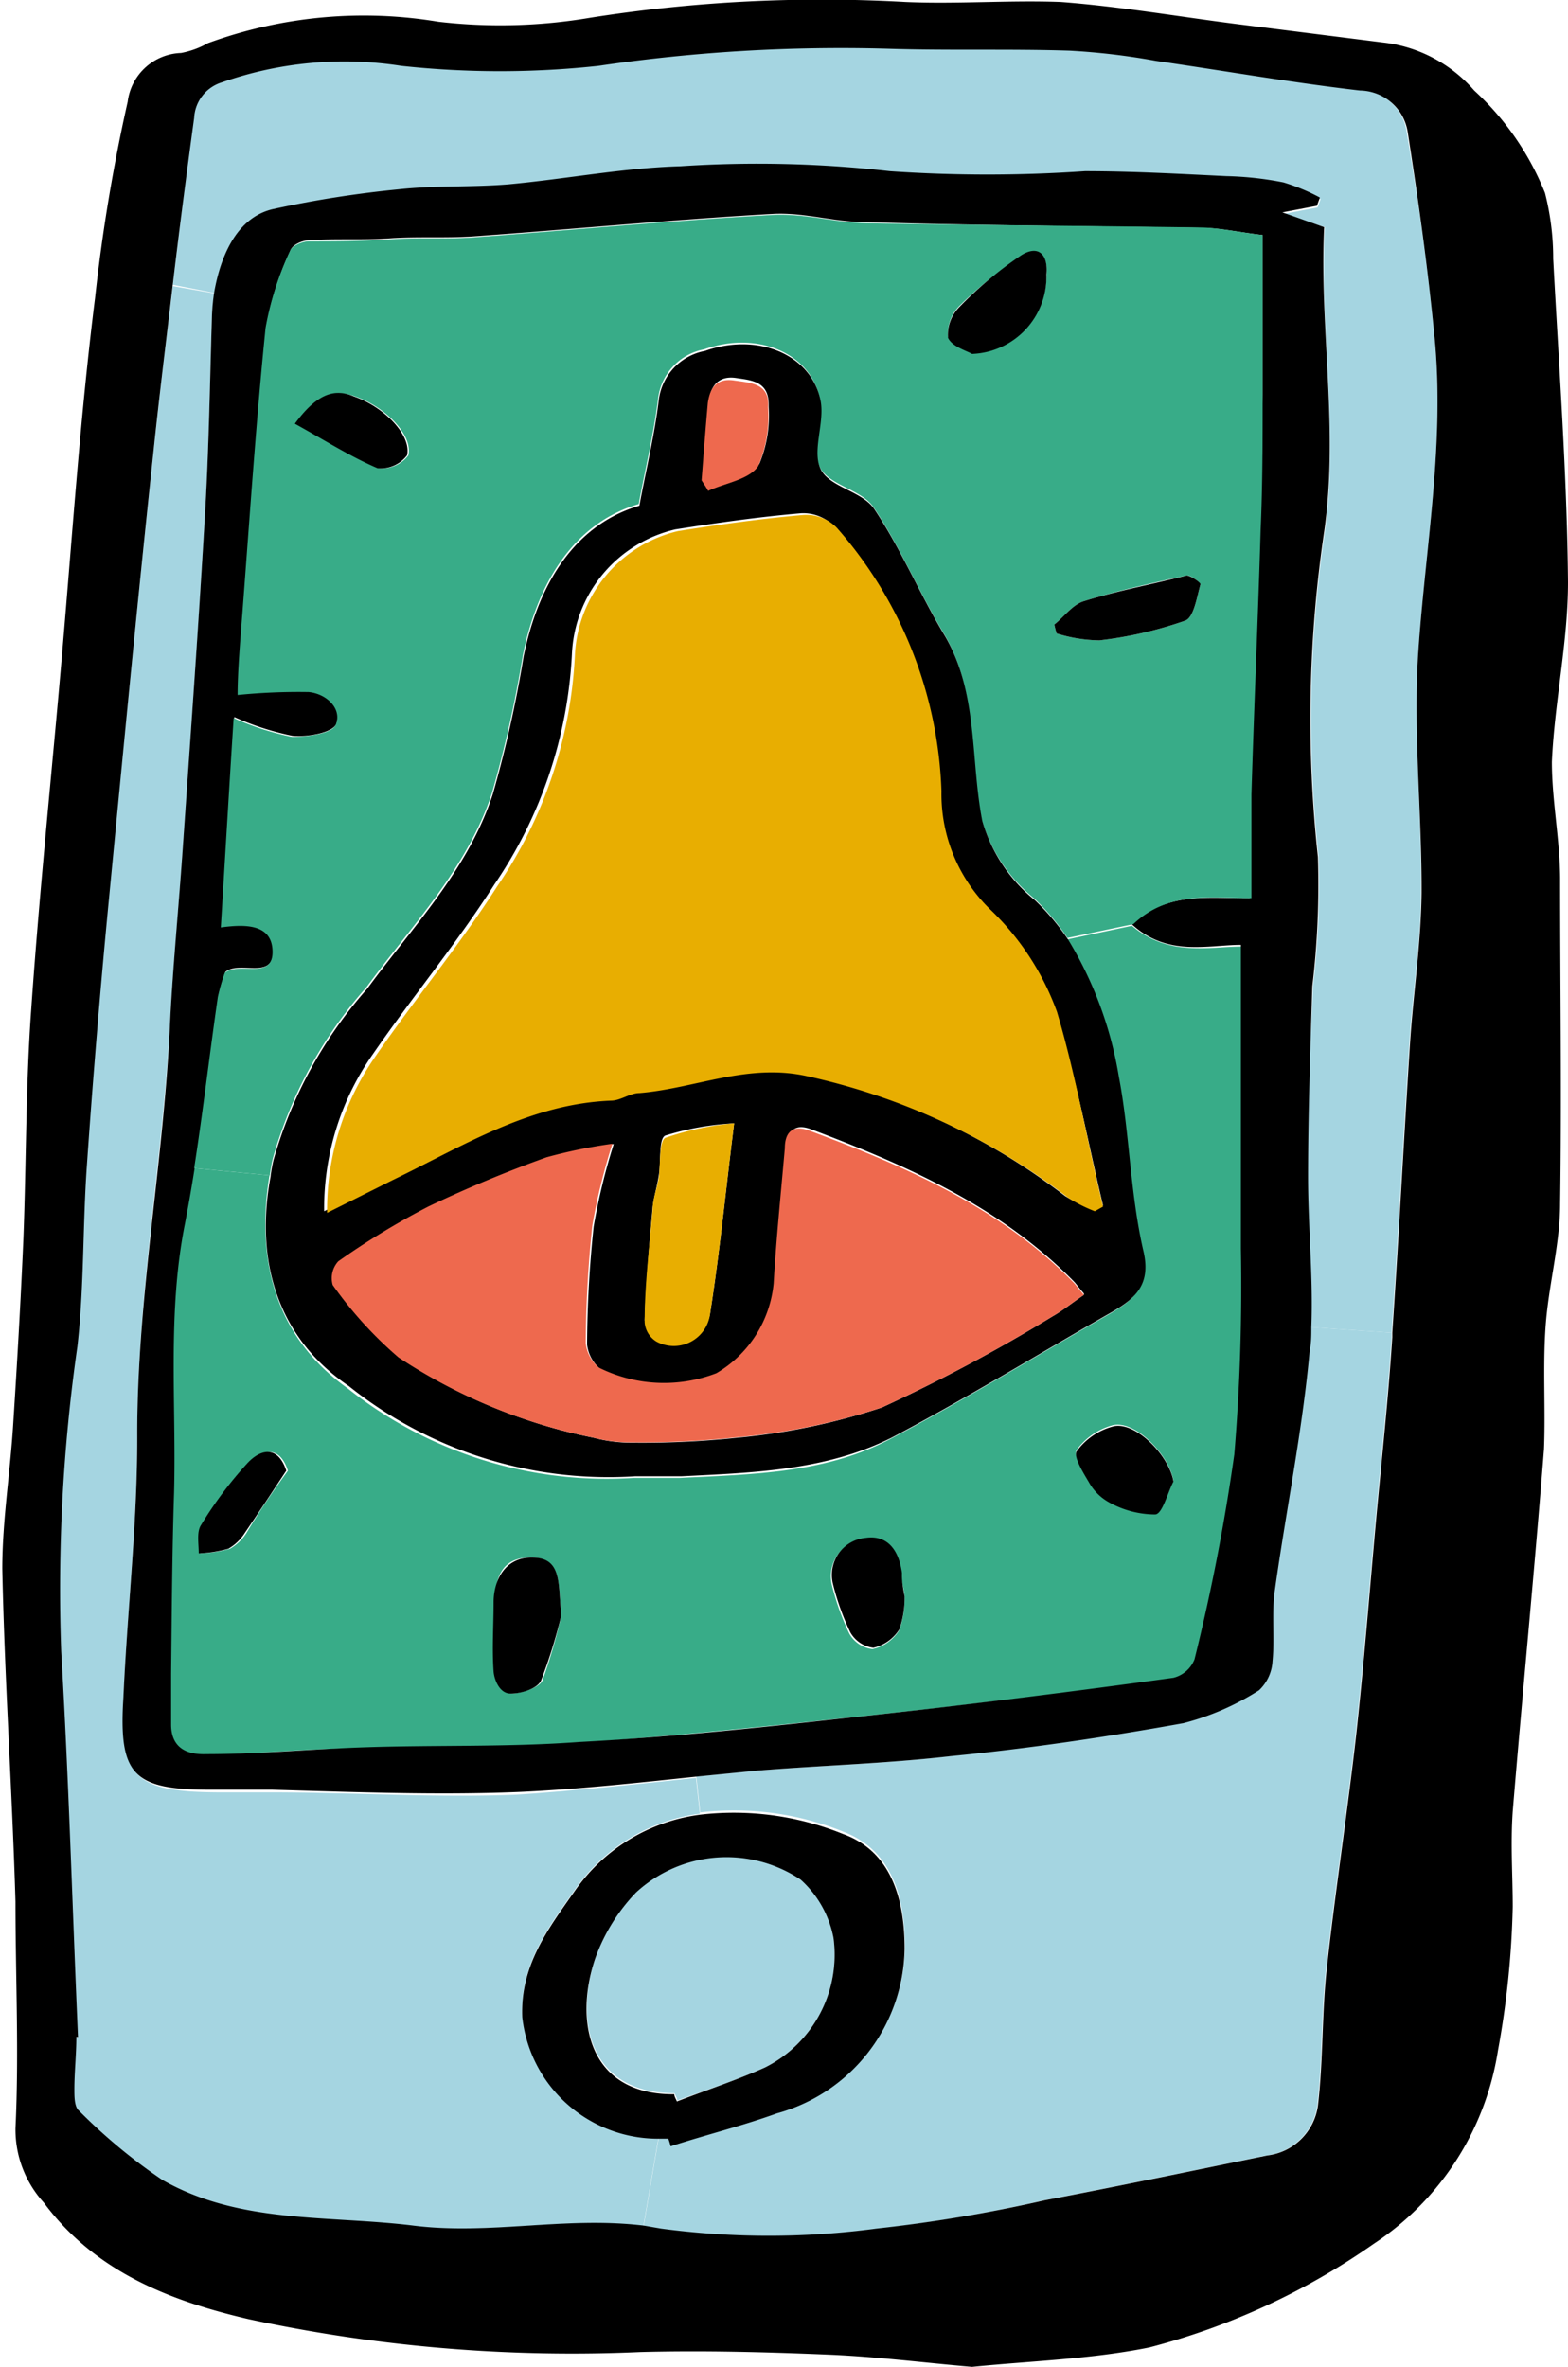<svg xmlns="http://www.w3.org/2000/svg" viewBox="0 0 47.65 71.89"><defs><style>.cls-1{fill:#38ac88;}.cls-2{fill:#a5d5e1;}.cls-3{fill:#e8ae01;}.cls-4{fill:#ee694e;}</style></defs><title>emergancy-icon</title><g id="Layer_2" data-name="Layer 2"><g id="Layer_1-2" data-name="Layer 1"><path class="cls-1" d="M38,29c0,3.11,0,6.17,0,9.23a61.75,61.75,0,0,1-.2,6.24,61.13,61.13,0,0,1-1.21,6.23.93.93,0,0,1-.64.56C33,51.61,30,52,27,52.32s-6.11.65-9.17.87c-2.15.15-4.31.09-6.46.16-1.63,0-3.26.17-4.89.21-.57,0-1.06-.18-1.06-.9,0-.51,0-1,0-1.55,0-1.83,0-3.67.09-5.5.07-2.72-.21-5.45.33-8.16.11-.57.21-1.15.3-1.72l2.3.22c-.43,2.59.2,4.92,2.35,6.45a12.64,12.64,0,0,0,8.71,2.74c.46,0,.94,0,1.41,0,2.17-.11,4.39-.13,6.37-1.17,2.28-1.2,4.48-2.55,6.72-3.83.7-.41,1.17-.8.94-1.83-.38-1.76-.39-3.6-.75-5.36a11.62,11.62,0,0,0-1.54-4.16l2-.42C35.77,29.32,37,29,38,29ZM35.35,46.23c.22,0,.38-.63.56-1-.13-.8-1.18-1.86-1.85-1.69a2,2,0,0,0-1.09.75c-.11.15.19.64.37.94a1.56,1.56,0,0,0,.61.61A2.91,2.91,0,0,0,35.35,46.23Zm-7.77,3.53a2.87,2.87,0,0,0,.16-1c0-.18-.09-.43-.11-.69-.05-.74-.47-1.16-1.1-1.07a1.13,1.13,0,0,0-1,1.39,7.67,7.67,0,0,0,.53,1.48.94.94,0,0,0,.7.47A1.27,1.27,0,0,0,27.58,49.76ZM17.31,49.3c-.11-.89.05-1.71-.88-1.74s-1.13.59-1.14,1.36-.09,1.41,0,2.1c0,.25.32.66.5.67s.83-.15.94-.39A15.52,15.52,0,0,0,17.31,49.3ZM9,44.92c-.25-.76-.76-.67-1.17-.24a12,12,0,0,0-1.42,1.89c-.14.21-.05.57-.07.86a3.76,3.76,0,0,0,.9-.14,1.43,1.43,0,0,0,.5-.48C8.1,46.21,8.5,45.6,9,44.92Z" transform="translate(-0.25 -0.25)"/><path class="cls-2" d="M25.58,59.12a3.83,3.83,0,0,1-2.09,3.93c-.87.39-1.77.68-2.66,1,0-.08-.06-.15-.08-.22-2.61,0-3.05-2.22-2.4-4.13a5.6,5.6,0,0,1,1.24-2,4.06,4.06,0,0,1,5-.39A3.18,3.18,0,0,1,25.58,59.12Z" transform="translate(-0.25 -0.25)"/><path class="cls-2" d="M21.4,54.25l.12,1.09a5.49,5.49,0,0,0-3.82,2.34c-.81,1.15-1.64,2.25-1.58,3.8a4.15,4.15,0,0,0,4.14,3.7l-.46,2.69c-2.37-.31-4.66.27-7,0-2.58-.32-5.28,0-7.64-1.39a16.93,16.93,0,0,1-2.54-2.11c-.13-.12-.13-.42-.13-.64,0-.53,0-1.06.06-1.59h.05c-.17-3.9-.28-7.81-.51-11.71a52,52,0,0,1,.49-9.25c.21-1.82.16-3.67.29-5.51q.28-4,.67-8.09C4,23,4.43,18.49,4.91,14c.18-1.69.38-3.38.59-5.06l1.26.22a6.13,6.13,0,0,0-.07.76c-.06,1.94-.09,3.88-.2,5.81-.2,3.47-.45,6.92-.69,10.38-.12,1.73-.29,3.46-.38,5.19-.23,4.19-1,8.32-1,12.54,0,2.67-.3,5.33-.42,8-.1,2.4.35,2.83,2.84,2.85H8.46c2.5,0,5,.17,7.49.07C17.77,54.64,19.59,54.44,21.4,54.25Z" transform="translate(-0.25 -0.25)"/><path class="cls-2" d="M42.54,40.73c0,.05,0,.09,0,.14-.12,1.85-.32,3.68-.49,5.52-.2,2.2-.37,4.39-.61,6.58-.27,2.39-.64,4.77-.9,7.16-.14,1.35-.1,2.73-.26,4.08a1.77,1.77,0,0,1-1.54,1.51c-2.25.46-4.5.93-6.76,1.36a45.08,45.08,0,0,1-5.11.87,24.69,24.69,0,0,1-6.54,0l-.52-.09.46-2.69h.3a2,2,0,0,1,.07.23c1.08-.32,2.18-.59,3.23-1a5.27,5.27,0,0,0,3.88-5c0-1.47-.37-2.94-1.86-3.51a8.85,8.85,0,0,0-4.36-.59l-.12-1.09,1.82-.18c2-.16,3.93-.21,5.89-.44,2.36-.27,4.72-.62,7.06-1a7.92,7.92,0,0,0,2.3-1,1.31,1.31,0,0,0,.41-.88c.07-.72,0-1.45.07-2.15.34-2.43.84-4.85,1.06-7.29,0-.23,0-.47.05-.71Z" transform="translate(-0.25 -0.25)"/><path class="cls-2" d="M43.84,10.45c.33,3.27-.29,6.5-.5,9.75-.14,2.38.12,4.79.09,7.18,0,1.52-.25,3-.35,4.55-.19,2.93-.34,5.88-.54,8.8l-2.48-.17c.06-1.5-.11-3-.1-4.56,0-1.93.11-3.86.19-5.79a26,26,0,0,0,.17-3.93,38.87,38.87,0,0,1,.19-9.88c.43-3.13-.17-6.18,0-9.25l-1.27-.4,1.05-.2.09-.25a5.92,5.92,0,0,0-1.11-.46,10,10,0,0,0-1.73-.19c-1.43-.07-2.87-.13-4.3-.15a43.42,43.42,0,0,1-5.93,0,35.65,35.65,0,0,0-6.36-.15c-1.75,0-3.49.39-5.24.55-1.1.09-2.22,0-3.32.15a32.92,32.92,0,0,0-3.82.58c-1,.22-1.6,1.18-1.79,2.52L5.5,8.9c.2-1.69.42-3.38.61-5.07A1.19,1.19,0,0,1,7,2.75a11.21,11.21,0,0,1,5.51-.52,27.71,27.71,0,0,0,6,0,50.57,50.57,0,0,1,8.78-.52c1.85.07,3.7,0,5.54.06a21,21,0,0,1,2.62.31c2.07.3,4.13.66,6.2.9A1.49,1.49,0,0,1,43,4.27C43.35,6.32,43.64,8.38,43.84,10.45Z" transform="translate(-0.25 -0.25)"/><path d="M47.9,17.93c0,1.82-.41,3.64-.49,5.46,0,1.17.24,2.34.25,3.51,0,3.3.05,6.6,0,9.91,0,1.23-.35,2.46-.44,3.71s0,2.51-.05,3.75c-.29,3.69-.65,7.37-.95,11-.07,1,0,1.94,0,2.9a27.43,27.43,0,0,1-.45,4.37A8.62,8.62,0,0,1,42,68.4a21.16,21.16,0,0,1-6.82,3.15c-1.78.36-3.62.41-5.39.59-1.49-.13-2.92-.31-4.35-.37-1.91-.08-3.82-.13-5.73-.08a46.69,46.69,0,0,1-11.91-1c-2.4-.56-4.66-1.44-6.22-3.54a3.29,3.29,0,0,1-.86-2.26c.11-2.29,0-4.59,0-6.88-.1-3.37-.33-6.74-.4-10.11,0-1.46.24-2.92.33-4.38.12-1.87.23-3.75.31-5.63.09-2.34.07-4.68.24-7,.25-3.61.63-7.21.94-10.81s.55-7.2,1-10.79A53.42,53.42,0,0,1,4.13,3.34,1.69,1.69,0,0,1,5.75,1.86a2.63,2.63,0,0,0,.82-.3,13.8,13.8,0,0,1,7-.65A16.33,16.33,0,0,0,18.18.79,45.22,45.22,0,0,1,27.76.31c1.57.07,3.16-.06,4.73,0,1.84.14,3.66.46,5.5.69l4.28.54A4.31,4.31,0,0,1,45.05,3,8.51,8.51,0,0,1,47.2,6.11a8,8,0,0,1,.25,2C47.62,11.35,47.87,14.64,47.9,17.93ZM43.34,20.2c.21-3.25.83-6.48.5-9.75-.2-2.07-.49-4.13-.81-6.18A1.49,1.49,0,0,0,41.58,3c-2.07-.24-4.13-.6-6.2-.9a21,21,0,0,0-2.62-.31c-1.84-.06-3.69,0-5.54-.06a50.57,50.57,0,0,0-8.78.52,27.71,27.71,0,0,1-6,0A11.21,11.21,0,0,0,7,2.75a1.19,1.19,0,0,0-.85,1.08C5.92,5.52,5.7,7.21,5.5,8.9S5.09,12.27,4.91,14C4.43,18.49,4,23,3.56,27.56q-.39,4.05-.67,8.09c-.13,1.84-.08,3.69-.29,5.51a52,52,0,0,0-.49,9.25c.23,3.9.34,7.81.51,11.71H2.57c0,.53-.06,1.06-.06,1.59,0,.22,0,.52.13.64a16.93,16.93,0,0,0,2.54,2.11c2.36,1.35,5.06,1.07,7.64,1.39,2.32.29,4.61-.29,7,0l.52.09a24.69,24.69,0,0,0,6.54,0A45.08,45.08,0,0,0,32,67.08c2.26-.43,4.51-.9,6.76-1.36a1.77,1.77,0,0,0,1.54-1.51c.16-1.35.12-2.73.26-4.08.26-2.39.63-4.77.9-7.16.24-2.19.41-4.38.61-6.58.17-1.84.37-3.67.49-5.52,0,0,0-.09,0-.14.2-2.92.35-5.87.54-8.8.1-1.52.33-3,.35-4.55C43.46,25,43.2,22.58,43.34,20.2Z" transform="translate(-0.25 -0.25)"/><path d="M40.49,7.15c-.15,3.07.45,6.12,0,9.25a38.87,38.87,0,0,0-.19,9.88,26,26,0,0,1-.17,3.93C40.07,32.14,40,34.07,40,36c0,1.52.16,3.06.1,4.56,0,.24,0,.48-.05.71-.22,2.44-.72,4.86-1.06,7.29-.1.7,0,1.43-.07,2.15a1.31,1.31,0,0,1-.41.88,7.92,7.92,0,0,1-2.3,1c-2.34.42-4.7.77-7.06,1-2,.23-3.93.28-5.89.44l-1.82.18c-1.81.19-3.63.39-5.45.47-2.49.1-5,0-7.49-.07H6.79C4.3,54.63,3.85,54.2,4,51.8c.12-2.67.43-5.33.42-8,0-4.22.82-8.35,1-12.54.09-1.73.26-3.46.38-5.19.24-3.46.49-6.91.69-10.38.11-1.93.14-3.87.2-5.81a6.13,6.13,0,0,1,.07-.76C7,7.78,7.58,6.82,8.55,6.6A32.92,32.92,0,0,1,12.37,6c1.1-.12,2.22-.06,3.32-.15,1.75-.16,3.49-.5,5.24-.55a35.65,35.65,0,0,1,6.36.15,43.42,43.42,0,0,0,5.93,0c1.43,0,2.87.08,4.3.15a10,10,0,0,1,1.73.19,5.92,5.92,0,0,1,1.11.46l-.09.25-1.05.2Zm-1.87,5.08c0-1.6,0-3.2,0-4.84-.75-.09-1.27-.21-1.8-.22C33.42,7.12,30,7.1,26.6,7c-1,0-1.93-.31-2.89-.25-3,.17-6,.46-9.06.68-.84.06-1.7,0-2.55.06s-1.64,0-2.46.06c-.2,0-.51.14-.56.3a9.42,9.42,0,0,0-.74,2.33c-.29,2.86-.48,5.73-.7,8.6-.07.91-.11,1.83-.15,2.55a18.67,18.67,0,0,1,2.16-.09c.54,0,1,.5.82,1-.12.27-.88.4-1.33.36a8.37,8.37,0,0,1-1.77-.57c-.14,2.18-.26,4.24-.39,6.36.68-.09,1.52-.13,1.57.67.06,1-1,.34-1.45.71a6.35,6.35,0,0,0-.21.73c-.25,1.73-.45,3.47-.72,5.2-.09.57-.19,1.15-.3,1.72-.54,2.71-.26,5.44-.33,8.16-.06,1.83-.07,3.67-.09,5.5,0,.52,0,1,0,1.55,0,.72.49.92,1.06.9,1.63,0,3.26-.16,4.89-.21,2.15-.07,4.31,0,6.46-.16C20.93,53,24,52.65,27,52.32s6-.71,8.91-1.11a.93.93,0,0,0,.64-.56,61.13,61.13,0,0,0,1.21-6.23,61.75,61.75,0,0,0,.2-6.24c0-3.06,0-6.12,0-9.23-1,0-2.23.37-3.32-.63,1.08-1,2.36-.78,3.59-.79,0-1.1,0-2.13,0-3.15.08-2.68.2-5.37.28-8C38.6,15,38.61,13.6,38.62,12.23Z" transform="translate(-0.25 -0.25)"/><path class="cls-1" d="M38.62,7.39c0,1.64,0,3.24,0,4.84,0,1.37,0,2.74-.06,4.1-.08,2.68-.2,5.37-.28,8.05,0,1,0,2.05,0,3.15-1.23,0-2.51-.23-3.59.79l-2,.42a7.15,7.15,0,0,0-1-1.19,4.79,4.79,0,0,1-1.61-2.42c-.37-1.9-.11-3.93-1.18-5.69-.74-1.24-1.31-2.6-2.11-3.79-.36-.53-1.35-.66-1.62-1.2s.11-1.39,0-2.06c-.27-1.43-1.92-2.1-3.52-1.53a1.73,1.73,0,0,0-1.4,1.49c-.13,1.07-.39,2.13-.59,3.21-2.18.64-3.15,2.74-3.52,4.59a36.35,36.35,0,0,1-.94,4.19c-.75,2.28-2.42,4-3.81,5.89a13.34,13.34,0,0,0-2.85,5.21,4.54,4.54,0,0,0-.09.51l-2.3-.22c.27-1.73.47-3.47.72-5.2a6.35,6.35,0,0,1,.21-.73c.46-.37,1.51.26,1.45-.71-.05-.8-.89-.76-1.57-.67.13-2.12.25-4.18.39-6.36a8.37,8.37,0,0,0,1.77.57c.45,0,1.21-.09,1.33-.36.21-.49-.28-.95-.82-1a18.67,18.67,0,0,0-2.16.09c0-.72.08-1.64.15-2.55.22-2.87.41-5.74.7-8.6a9.42,9.42,0,0,1,.74-2.33c.05-.16.36-.29.56-.3.82,0,1.64,0,2.46-.06s1.71,0,2.55-.06c3-.22,6-.51,9.06-.68,1-.06,1.93.23,2.89.25,3.41.06,6.82.08,10.22.13C37.35,7.18,37.87,7.3,38.62,7.39ZM36.73,18c0-.05-.3-.29-.42-.27-1.05.23-2.1.46-3.12.78-.34.1-.6.47-.9.71a2.68,2.68,0,0,0,.07.27,4.58,4.58,0,0,0,1.3.21,12.07,12.07,0,0,0,2.61-.6C36.53,19,36.62,18.39,36.73,18ZM32.05,8.62c.06-.61-.23-.92-.76-.59a11.85,11.85,0,0,0-1.88,1.51,1.19,1.19,0,0,0-.35.94c.12.27.58.4.73.49A2.35,2.35,0,0,0,32.05,8.62ZM12.66,14.08c.14-.61-.69-1.47-1.62-1.79-.71-.25-1.24,0-1.79.83.89.49,1.67,1,2.51,1.35A1,1,0,0,0,12.66,14.08Z" transform="translate(-0.25 -0.25)"/><path d="M36.31,17.73c.12,0,.44.22.42.27-.11.39-.2,1-.46,1.1a12.07,12.07,0,0,1-2.61.6,4.58,4.58,0,0,1-1.3-.21,2.68,2.68,0,0,1-.07-.27c.3-.24.56-.61.9-.71C34.21,18.19,35.26,18,36.31,17.73Z" transform="translate(-0.25 -0.25)"/><path d="M35.91,45.25c-.18.35-.34,1-.56,1a2.91,2.91,0,0,1-1.4-.37,1.56,1.56,0,0,1-.61-.61c-.18-.3-.48-.79-.37-.94a2,2,0,0,1,1.09-.75C34.73,43.39,35.78,44.45,35.91,45.25Z" transform="translate(-0.25 -0.25)"/><path d="M35,38.26c.23,1-.24,1.42-.94,1.83-2.24,1.28-4.44,2.63-6.72,3.83-2,1-4.2,1.06-6.37,1.17-.47,0-1,0-1.41,0a12.64,12.64,0,0,1-8.71-2.74C8.67,40.87,8,38.54,8.47,36a4.54,4.54,0,0,1,.09-.51,13.34,13.34,0,0,1,2.85-5.21c1.39-1.89,3.06-3.61,3.81-5.89a36.35,36.35,0,0,0,.94-4.19c.37-1.85,1.34-3.95,3.52-4.59.2-1.08.46-2.14.59-3.21a1.73,1.73,0,0,1,1.4-1.49c1.6-.57,3.25.1,3.52,1.53.12.67-.27,1.51,0,2.06s1.26.67,1.62,1.2c.8,1.19,1.37,2.55,2.11,3.79,1.07,1.76.81,3.79,1.18,5.69a4.79,4.79,0,0,0,1.61,2.42,7.15,7.15,0,0,1,1,1.19,11.62,11.62,0,0,1,1.54,4.16C34.58,34.66,34.59,36.5,35,38.26ZM33.52,37l.25-.14c-.48-2-.83-4-1.49-5.93a8.15,8.15,0,0,0-2-3.08,4.89,4.89,0,0,1-1.51-3.62,12.75,12.75,0,0,0-3.18-8,1.3,1.3,0,0,0-1-.39c-1.28.11-2.55.29-3.82.49a4.07,4.07,0,0,0-3.14,3.79,13.6,13.6,0,0,1-2.36,7c-1.13,1.77-2.49,3.41-3.69,5.15a8.16,8.16,0,0,0-1.48,4.77l2-1c2.13-1,4.17-2.32,6.65-2.41.28,0,.56-.21.84-.23,1.7-.14,3.3-.92,5.11-.51a20.06,20.06,0,0,1,7.92,3.69A4.39,4.39,0,0,0,33.52,37Zm-.33,2.54c-.15-.17-.21-.26-.29-.35-2.24-2.29-5.09-3.54-8-4.64-.54-.2-.7.09-.74.54-.12,1.37-.26,2.73-.34,4.1A3.56,3.56,0,0,1,22.06,42a4.44,4.44,0,0,1-3.57-.17,1.14,1.14,0,0,1-.4-.74,35.79,35.79,0,0,1,.2-3.58A18.78,18.78,0,0,1,18.9,35a15.63,15.63,0,0,0-2,.41,38.58,38.58,0,0,0-3.58,1.49,23.43,23.43,0,0,0-2.75,1.67.76.76,0,0,0-.17.72,12.06,12.06,0,0,0,2,2.2,16.67,16.67,0,0,0,5.89,2.43,4.51,4.51,0,0,0,1.21.15,27.57,27.57,0,0,0,3.15-.15A19.78,19.78,0,0,0,27.05,43a50.72,50.72,0,0,0,5.19-2.77C32.54,40.06,32.82,39.83,33.19,39.58Zm-9.58-27c0-.71-.52-.74-1-.81s-.76.2-.81.68c-.07.78-.13,1.57-.19,2.35.07.11.14.21.2.32.53-.24,1.24-.34,1.52-.75A3.82,3.82,0,0,0,23.61,12.62ZM21.83,40.14c.29-1.84.47-3.7.73-5.77a8.57,8.57,0,0,0-2.09.37c-.21.09-.13.79-.2,1.21s-.16.69-.19,1c-.1,1.13-.2,2.26-.24,3.39a.75.75,0,0,0,.36.59A1.11,1.11,0,0,0,21.83,40.14Z" transform="translate(-0.25 -0.25)"/><path class="cls-3" d="M33.77,36.9l-.25.14a4.39,4.39,0,0,1-.81-.41,20.06,20.06,0,0,0-7.92-3.69c-1.81-.41-3.41.37-5.11.51-.28,0-.56.22-.84.23-2.48.09-4.52,1.38-6.65,2.41l-2,1a8.16,8.16,0,0,1,1.48-4.77c1.2-1.74,2.56-3.38,3.69-5.15a13.6,13.6,0,0,0,2.36-7,4.07,4.07,0,0,1,3.14-3.79c1.27-.2,2.54-.38,3.82-.49a1.3,1.3,0,0,1,1,.39,12.75,12.75,0,0,1,3.18,8,4.89,4.89,0,0,0,1.51,3.62,8.15,8.15,0,0,1,2,3.08C32.94,32.89,33.29,34.92,33.77,36.9Z" transform="translate(-0.25 -0.25)"/><path class="cls-4" d="M32.9,39.23c.08.09.14.18.29.35-.37.25-.65.48-.95.65A50.72,50.72,0,0,1,27.05,43a19.78,19.78,0,0,1-4.44.91,27.57,27.57,0,0,1-3.15.15,4.51,4.51,0,0,1-1.21-.15,16.67,16.67,0,0,1-5.89-2.43,12.06,12.06,0,0,1-2-2.2.76.76,0,0,1,.17-.72,23.43,23.43,0,0,1,2.75-1.67,38.58,38.58,0,0,1,3.58-1.49,15.63,15.63,0,0,1,2-.41,18.78,18.78,0,0,0-.61,2.48,35.79,35.79,0,0,0-.2,3.58,1.14,1.14,0,0,0,.4.74,4.44,4.44,0,0,0,3.57.17,3.56,3.56,0,0,0,1.74-2.73c.08-1.37.22-2.73.34-4.1,0-.45.2-.74.74-.54C27.81,35.69,30.66,36.94,32.9,39.23Z" transform="translate(-0.25 -0.25)"/><path d="M31.29,8c.53-.33.82,0,.76.59A2.35,2.35,0,0,1,29.79,11c-.15-.09-.61-.22-.73-.49a1.19,1.19,0,0,1,.35-.94A11.85,11.85,0,0,1,31.29,8Z" transform="translate(-0.25 -0.25)"/><path d="M27.74,59.44a5.27,5.27,0,0,1-3.88,5c-1.05.38-2.15.65-3.23,1a2,2,0,0,0-.07-.23h-.3a4.15,4.15,0,0,1-4.14-3.7c-.06-1.55.77-2.65,1.58-3.8a5.49,5.49,0,0,1,3.82-2.34,8.85,8.85,0,0,1,4.36.59C27.37,56.5,27.74,58,27.74,59.44Zm-4.25,3.61a3.83,3.83,0,0,0,2.09-3.93,3.18,3.18,0,0,0-1-1.78,4.06,4.06,0,0,0-5,.39,5.6,5.6,0,0,0-1.24,2c-.65,1.91-.21,4.15,2.4,4.13,0,.07.05.14.08.22C21.72,63.73,22.62,63.44,23.49,63.05Z" transform="translate(-0.25 -0.25)"/><path d="M27.74,48.74a2.87,2.87,0,0,1-.16,1,1.27,1.27,0,0,1-.79.56.94.94,0,0,1-.7-.47,7.67,7.67,0,0,1-.53-1.48,1.13,1.13,0,0,1,1-1.39c.63-.09,1,.33,1.1,1.07C27.65,48.31,27.71,48.56,27.74,48.74Z" transform="translate(-0.25 -0.25)"/><path class="cls-4" d="M22.59,11.81c.5.07,1.06.1,1,.81a3.82,3.82,0,0,1-.3,1.79c-.28.41-1,.51-1.52.75-.06-.11-.13-.21-.2-.32.06-.78.12-1.57.19-2.35C21.83,12,22.05,11.72,22.59,11.81Z" transform="translate(-0.25 -0.25)"/><path class="cls-3" d="M22.56,34.37c-.26,2.07-.44,3.93-.73,5.77A1.11,1.11,0,0,1,20.2,41a.75.75,0,0,1-.36-.59c0-1.13.14-2.26.24-3.39,0-.35.14-.69.19-1s0-1.12.2-1.21A8.57,8.57,0,0,1,22.56,34.37Z" transform="translate(-0.25 -0.25)"/><path d="M16.43,47.56c.93,0,.77.85.88,1.74a15.52,15.52,0,0,1-.62,2c-.11.24-.62.4-.94.39s-.48-.42-.5-.67c-.05-.69,0-1.4,0-2.1S15.62,47.54,16.43,47.56Z" transform="translate(-0.25 -0.25)"/><path d="M11,12.29c.93.32,1.76,1.18,1.62,1.79a1,1,0,0,1-.9.39c-.84-.36-1.62-.86-2.51-1.35C9.8,12.32,10.33,12,11,12.29Z" transform="translate(-0.25 -0.25)"/><path d="M7.78,44.68c.41-.43.92-.52,1.17.24-.45.68-.85,1.29-1.26,1.89a1.43,1.43,0,0,1-.5.48,3.76,3.76,0,0,1-.9.14c0-.29-.07-.65.07-.86A12,12,0,0,1,7.78,44.68Z" transform="translate(-0.25 -0.25)"/></g></g></svg>